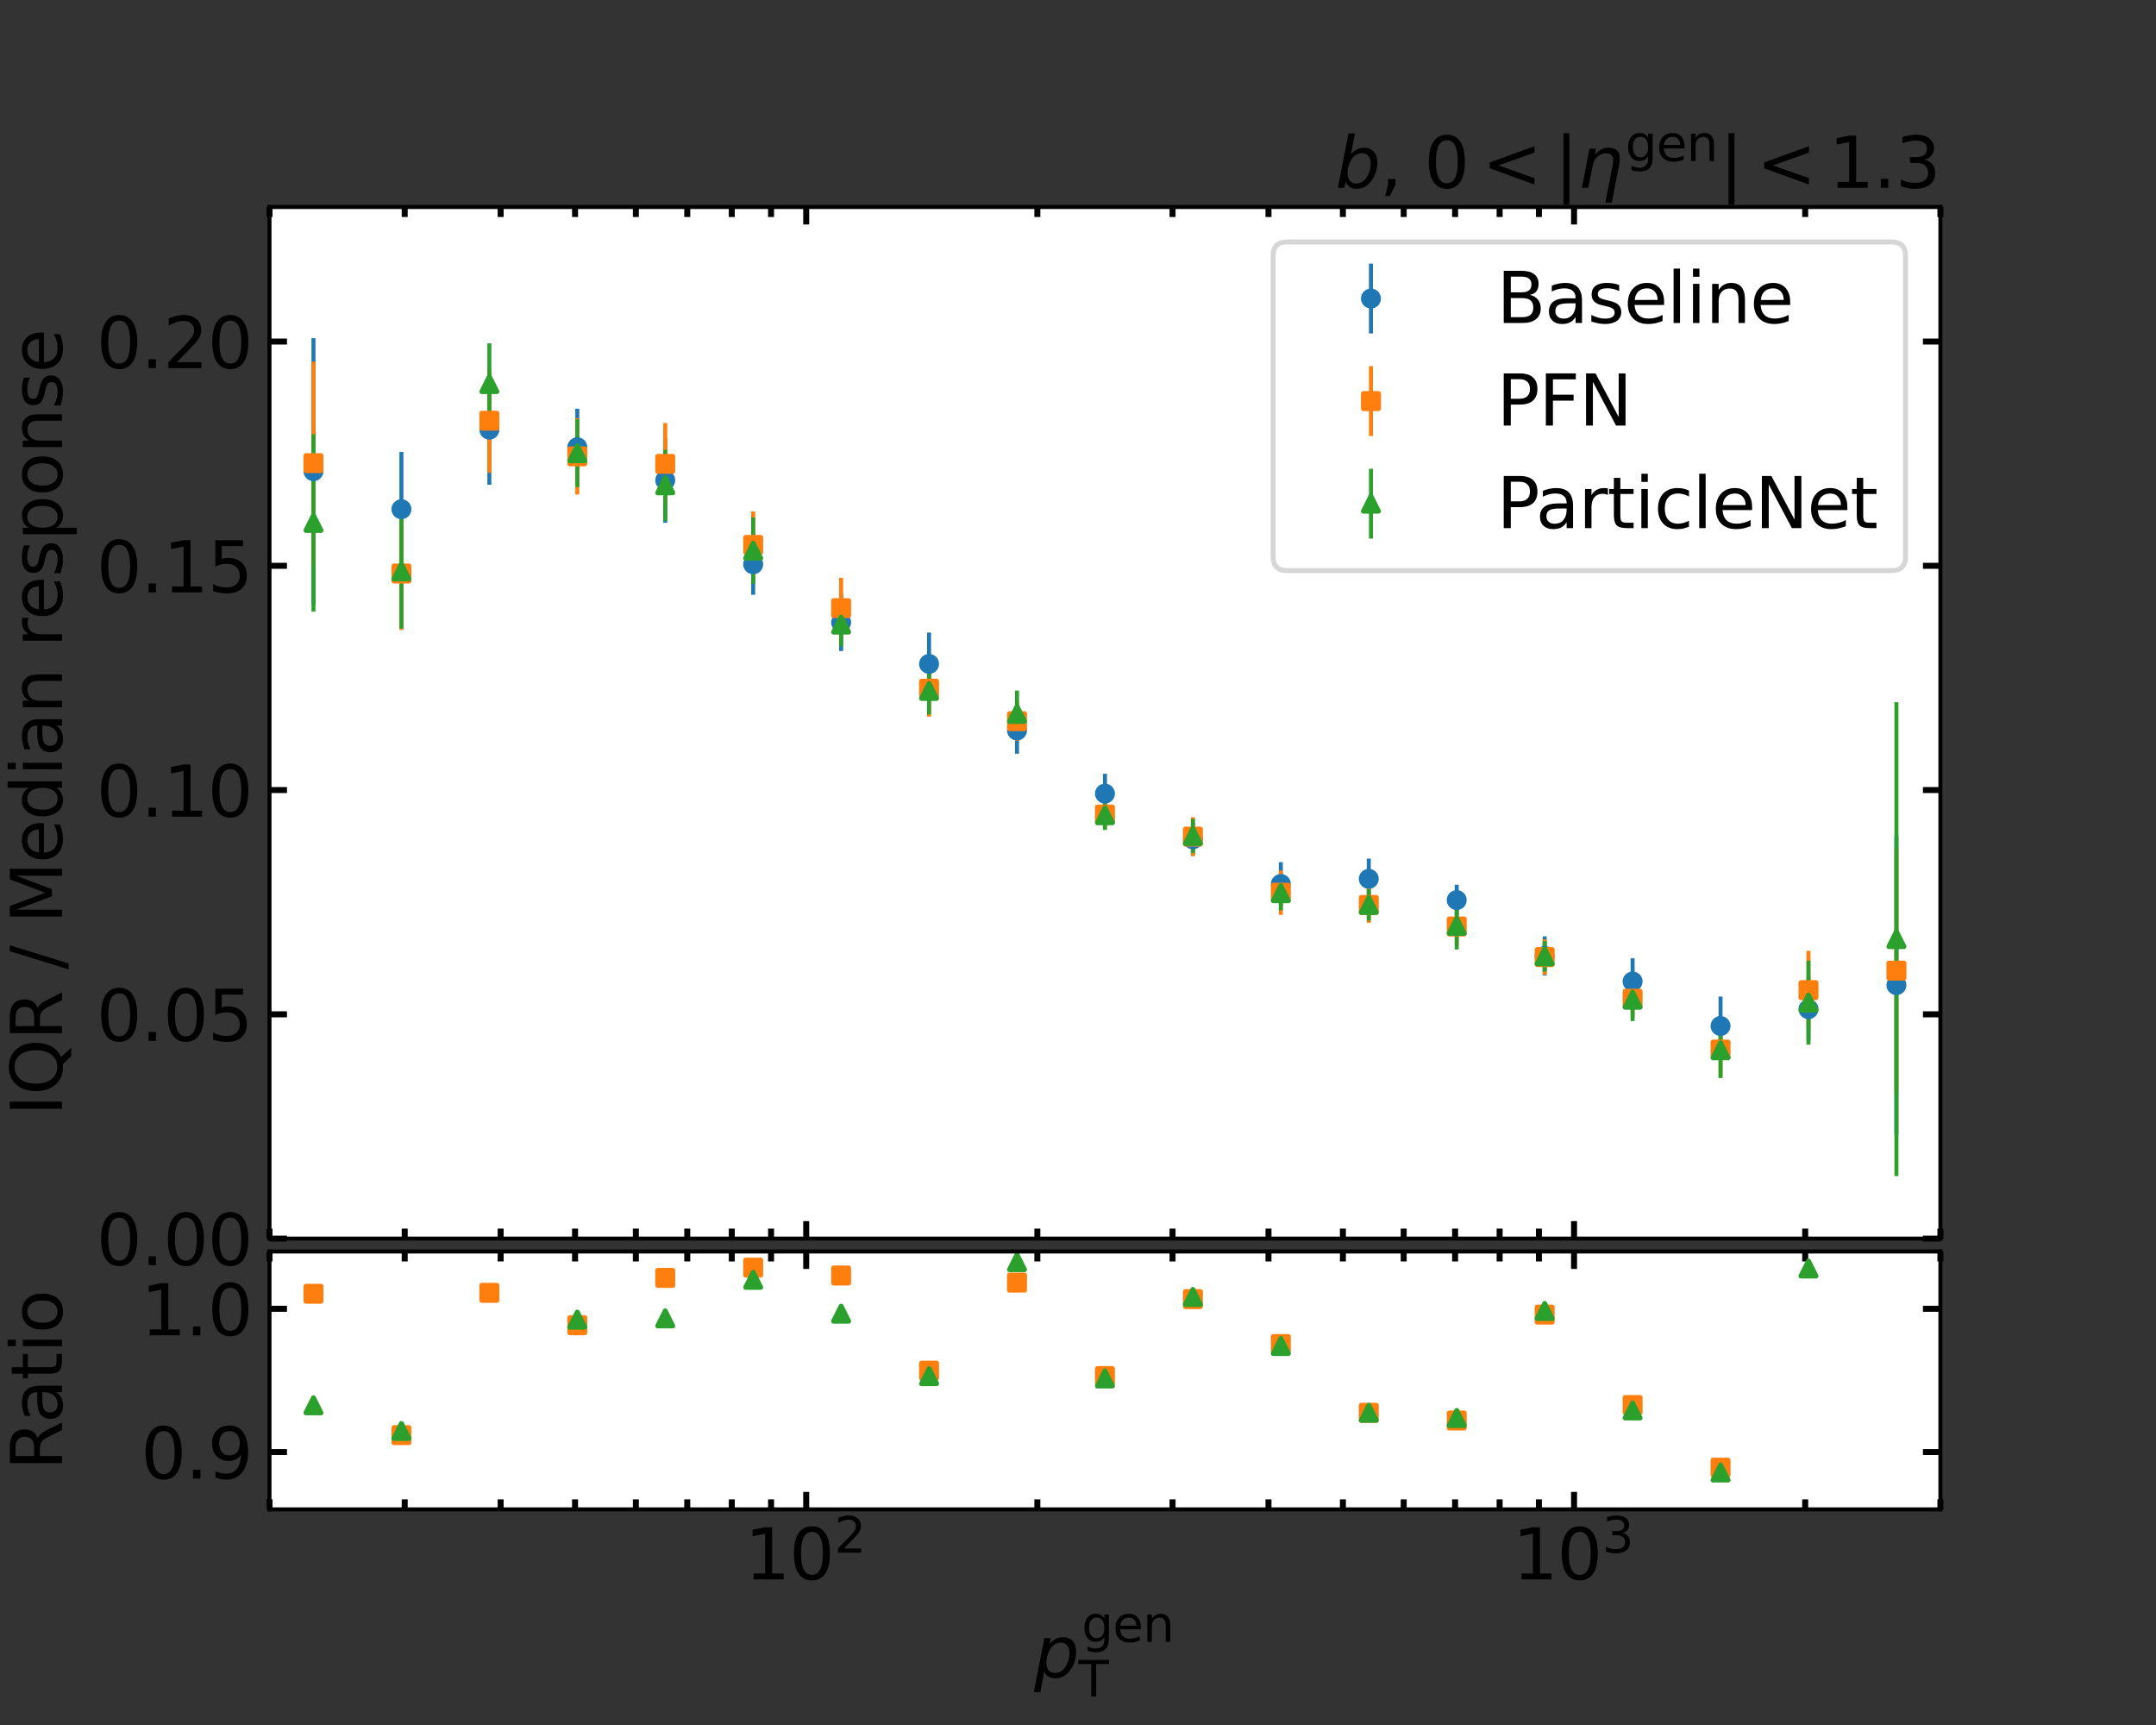 <?xml version="1.0" encoding="utf-8" standalone="no"?>
<!DOCTYPE svg PUBLIC "-//W3C//DTD SVG 1.1//EN"
  "http://www.w3.org/Graphics/SVG/1.1/DTD/svg11.dtd">
<svg xmlns:xlink="http://www.w3.org/1999/xlink" width="432pt" height="345.6pt" viewBox="0 0 432 345.6" xmlns="http://www.w3.org/2000/svg" version="1.1">
 <rect x="0" y="0" width="432" height="345.6" fill="#333333" stroke="none"/>
 <defs>
  <style type="text/css">*{stroke-linejoin: round; stroke-linecap: butt}</style>
 </defs>
 <g id="figure_1">
  <g id="patch_1">
   <path d="M 0 345.6 
L 432 345.6 
L 432 0 
L 0 0 
L 0 345.6 
z
" style="fill: none"/>
  </g>
  <g id="axes_1">
   <g id="patch_2">
    <path d="M 54 248.148 
L 388.8 248.148 
L 388.8 41.472 
L 54 41.472 
z
" style="fill: #ffffff"/>
   </g>
   <g id="matplotlib.axis_1">
    <g id="xtick_1">
     <g id="line2d_1">
      <defs>
       <path id="md7f59f0933" d="M 0 0 
L 0 -3.5 
" style="stroke: #000000; stroke-width: 1.2"/>
      </defs>
      <g>
       <use xlink:href="#md7f59f0933" x="161.539" y="248.148" style="stroke: #000000; stroke-width: 1.2"/>
      </g>
     </g>
     <g id="line2d_2">
      <defs>
       <path id="m1c427b6338" d="M 0 0 
L 0 3.5 
" style="stroke: #000000; stroke-width: 1.2"/>
      </defs>
      <g>
       <use xlink:href="#m1c427b6338" x="161.539" y="41.472" style="stroke: #000000; stroke-width: 1.2"/>
      </g>
     </g>
    </g>
    <g id="xtick_2">
     <g id="line2d_3">
      <g>
       <use xlink:href="#md7f59f0933" x="315.393" y="248.148" style="stroke: #000000; stroke-width: 1.2"/>
      </g>
     </g>
     <g id="line2d_4">
      <g>
       <use xlink:href="#m1c427b6338" x="315.393" y="41.472" style="stroke: #000000; stroke-width: 1.2"/>
      </g>
     </g>
    </g>
    <g id="xtick_3">
     <g id="line2d_5">
      <defs>
       <path id="m91e7ec4b52" d="M 0 0 
L 0 -2 
" style="stroke: #000000; stroke-width: 1.2"/>
      </defs>
      <g>
       <use xlink:href="#m91e7ec4b52" x="54" y="248.148" style="stroke: #000000; stroke-width: 1.2"/>
      </g>
     </g>
     <g id="line2d_6">
      <defs>
       <path id="maf0fed7a8a" d="M 0 0 
L 0 2 
" style="stroke: #000000; stroke-width: 1.2"/>
      </defs>
      <g>
       <use xlink:href="#maf0fed7a8a" x="54" y="41.472" style="stroke: #000000; stroke-width: 1.2"/>
      </g>
     </g>
    </g>
    <g id="xtick_4">
     <g id="line2d_7">
      <g>
       <use xlink:href="#m91e7ec4b52" x="81.092" y="248.148" style="stroke: #000000; stroke-width: 1.2"/>
      </g>
     </g>
     <g id="line2d_8">
      <g>
       <use xlink:href="#maf0fed7a8a" x="81.092" y="41.472" style="stroke: #000000; stroke-width: 1.2"/>
      </g>
     </g>
    </g>
    <g id="xtick_5">
     <g id="line2d_9">
      <g>
       <use xlink:href="#m91e7ec4b52" x="100.315" y="248.148" style="stroke: #000000; stroke-width: 1.2"/>
      </g>
     </g>
     <g id="line2d_10">
      <g>
       <use xlink:href="#maf0fed7a8a" x="100.315" y="41.472" style="stroke: #000000; stroke-width: 1.2"/>
      </g>
     </g>
    </g>
    <g id="xtick_6">
     <g id="line2d_11">
      <g>
       <use xlink:href="#m91e7ec4b52" x="115.225" y="248.148" style="stroke: #000000; stroke-width: 1.2"/>
      </g>
     </g>
     <g id="line2d_12">
      <g>
       <use xlink:href="#maf0fed7a8a" x="115.225" y="41.472" style="stroke: #000000; stroke-width: 1.2"/>
      </g>
     </g>
    </g>
    <g id="xtick_7">
     <g id="line2d_13">
      <g>
       <use xlink:href="#m91e7ec4b52" x="127.407" y="248.148" style="stroke: #000000; stroke-width: 1.2"/>
      </g>
     </g>
     <g id="line2d_14">
      <g>
       <use xlink:href="#maf0fed7a8a" x="127.407" y="41.472" style="stroke: #000000; stroke-width: 1.2"/>
      </g>
     </g>
    </g>
    <g id="xtick_8">
     <g id="line2d_15">
      <g>
       <use xlink:href="#m91e7ec4b52" x="137.707" y="248.148" style="stroke: #000000; stroke-width: 1.2"/>
      </g>
     </g>
     <g id="line2d_16">
      <g>
       <use xlink:href="#maf0fed7a8a" x="137.707" y="41.472" style="stroke: #000000; stroke-width: 1.2"/>
      </g>
     </g>
    </g>
    <g id="xtick_9">
     <g id="line2d_17">
      <g>
       <use xlink:href="#m91e7ec4b52" x="146.629" y="248.148" style="stroke: #000000; stroke-width: 1.2"/>
      </g>
     </g>
     <g id="line2d_18">
      <g>
       <use xlink:href="#maf0fed7a8a" x="146.629" y="41.472" style="stroke: #000000; stroke-width: 1.2"/>
      </g>
     </g>
    </g>
    <g id="xtick_10">
     <g id="line2d_19">
      <g>
       <use xlink:href="#m91e7ec4b52" x="154.499" y="248.148" style="stroke: #000000; stroke-width: 1.2"/>
      </g>
     </g>
     <g id="line2d_20">
      <g>
       <use xlink:href="#maf0fed7a8a" x="154.499" y="41.472" style="stroke: #000000; stroke-width: 1.2"/>
      </g>
     </g>
    </g>
    <g id="xtick_11">
     <g id="line2d_21">
      <g>
       <use xlink:href="#m91e7ec4b52" x="207.854" y="248.148" style="stroke: #000000; stroke-width: 1.2"/>
      </g>
     </g>
     <g id="line2d_22">
      <g>
       <use xlink:href="#maf0fed7a8a" x="207.854" y="41.472" style="stroke: #000000; stroke-width: 1.2"/>
      </g>
     </g>
    </g>
    <g id="xtick_12">
     <g id="line2d_23">
      <g>
       <use xlink:href="#m91e7ec4b52" x="234.946" y="248.148" style="stroke: #000000; stroke-width: 1.2"/>
      </g>
     </g>
     <g id="line2d_24">
      <g>
       <use xlink:href="#maf0fed7a8a" x="234.946" y="41.472" style="stroke: #000000; stroke-width: 1.2"/>
      </g>
     </g>
    </g>
    <g id="xtick_13">
     <g id="line2d_25">
      <g>
       <use xlink:href="#m91e7ec4b52" x="254.168" y="248.148" style="stroke: #000000; stroke-width: 1.2"/>
      </g>
     </g>
     <g id="line2d_26">
      <g>
       <use xlink:href="#maf0fed7a8a" x="254.168" y="41.472" style="stroke: #000000; stroke-width: 1.2"/>
      </g>
     </g>
    </g>
    <g id="xtick_14">
     <g id="line2d_27">
      <g>
       <use xlink:href="#m91e7ec4b52" x="269.078" y="248.148" style="stroke: #000000; stroke-width: 1.2"/>
      </g>
     </g>
     <g id="line2d_28">
      <g>
       <use xlink:href="#maf0fed7a8a" x="269.078" y="41.472" style="stroke: #000000; stroke-width: 1.2"/>
      </g>
     </g>
    </g>
    <g id="xtick_15">
     <g id="line2d_29">
      <g>
       <use xlink:href="#m91e7ec4b52" x="281.261" y="248.148" style="stroke: #000000; stroke-width: 1.2"/>
      </g>
     </g>
     <g id="line2d_30">
      <g>
       <use xlink:href="#maf0fed7a8a" x="281.261" y="41.472" style="stroke: #000000; stroke-width: 1.2"/>
      </g>
     </g>
    </g>
    <g id="xtick_16">
     <g id="line2d_31">
      <g>
       <use xlink:href="#m91e7ec4b52" x="291.561" y="248.148" style="stroke: #000000; stroke-width: 1.2"/>
      </g>
     </g>
     <g id="line2d_32">
      <g>
       <use xlink:href="#maf0fed7a8a" x="291.561" y="41.472" style="stroke: #000000; stroke-width: 1.2"/>
      </g>
     </g>
    </g>
    <g id="xtick_17">
     <g id="line2d_33">
      <g>
       <use xlink:href="#m91e7ec4b52" x="300.483" y="248.148" style="stroke: #000000; stroke-width: 1.2"/>
      </g>
     </g>
     <g id="line2d_34">
      <g>
       <use xlink:href="#maf0fed7a8a" x="300.483" y="41.472" style="stroke: #000000; stroke-width: 1.2"/>
      </g>
     </g>
    </g>
    <g id="xtick_18">
     <g id="line2d_35">
      <g>
       <use xlink:href="#m91e7ec4b52" x="308.353" y="248.148" style="stroke: #000000; stroke-width: 1.2"/>
      </g>
     </g>
     <g id="line2d_36">
      <g>
       <use xlink:href="#maf0fed7a8a" x="308.353" y="41.472" style="stroke: #000000; stroke-width: 1.2"/>
      </g>
     </g>
    </g>
    <g id="xtick_19">
     <g id="line2d_37">
      <g>
       <use xlink:href="#m91e7ec4b52" x="361.708" y="248.148" style="stroke: #000000; stroke-width: 1.2"/>
      </g>
     </g>
     <g id="line2d_38">
      <g>
       <use xlink:href="#maf0fed7a8a" x="361.708" y="41.472" style="stroke: #000000; stroke-width: 1.2"/>
      </g>
     </g>
    </g>
    <g id="xtick_20">
     <g id="line2d_39">
      <g>
       <use xlink:href="#m91e7ec4b52" x="388.8" y="248.148" style="stroke: #000000; stroke-width: 1.2"/>
      </g>
     </g>
     <g id="line2d_40">
      <g>
       <use xlink:href="#maf0fed7a8a" x="388.8" y="41.472" style="stroke: #000000; stroke-width: 1.2"/>
      </g>
     </g>
    </g>
   </g>
   <g id="matplotlib.axis_2">
    <g id="ytick_1">
     <g id="line2d_41">
      <defs>
       <path id="m9d89e4d96a" d="M 0 0 
L 3.5 0 
" style="stroke: #000000; stroke-width: 1.2"/>
      </defs>
      <g>
       <use xlink:href="#m9d89e4d96a" x="54" y="248.148" style="stroke: #000000; stroke-width: 1.2"/>
      </g>
     </g>
     <g id="line2d_42">
      <defs>
       <path id="mf1f8959b92" d="M 0 0 
L -3.5 0 
" style="stroke: #000000; stroke-width: 1.2"/>
      </defs>
      <g>
       <use xlink:href="#mf1f8959b92" x="388.8" y="248.148" style="stroke: #000000; stroke-width: 1.2"/>
      </g>
     </g>
     <g id="text_1">
      <!-- 0.00 -->
      <g transform="translate(19.328 253.467)scale(0.14 -0.14)">
       <defs>
        <path id="DejaVuSans-30" d="M 2034 4250 
Q 1547 4250 1301 3770 
Q 1056 3291 1056 2328 
Q 1056 1369 1301 889 
Q 1547 409 2034 409 
Q 2525 409 2770 889 
Q 3016 1369 3016 2328 
Q 3016 3291 2770 3770 
Q 2525 4250 2034 4250 
z
M 2034 4750 
Q 2819 4750 3233 4129 
Q 3647 3509 3647 2328 
Q 3647 1150 3233 529 
Q 2819 -91 2034 -91 
Q 1250 -91 836 529 
Q 422 1150 422 2328 
Q 422 3509 836 4129 
Q 1250 4750 2034 4750 
z
" transform="scale(0.016)"/>
        <path id="DejaVuSans-2e" d="M 684 794 
L 1344 794 
L 1344 0 
L 684 0 
L 684 794 
z
" transform="scale(0.016)"/>
       </defs>
       <use xlink:href="#DejaVuSans-30"/>
       <use xlink:href="#DejaVuSans-2e" x="63.623"/>
       <use xlink:href="#DejaVuSans-30" x="95.41"/>
       <use xlink:href="#DejaVuSans-30" x="159.033"/>
      </g>
     </g>
    </g>
    <g id="ytick_2">
     <g id="line2d_43">
      <g>
       <use xlink:href="#m9d89e4d96a" x="54" y="203.218" style="stroke: #000000; stroke-width: 1.2"/>
      </g>
     </g>
     <g id="line2d_44">
      <g>
       <use xlink:href="#mf1f8959b92" x="388.8" y="203.218" style="stroke: #000000; stroke-width: 1.2"/>
      </g>
     </g>
     <g id="text_2">
      <!-- 0.05 -->
      <g transform="translate(19.328 208.537)scale(0.14 -0.14)">
       <defs>
        <path id="DejaVuSans-35" d="M 691 4666 
L 3169 4666 
L 3169 4134 
L 1269 4134 
L 1269 2991 
Q 1406 3038 1543 3061 
Q 1681 3084 1819 3084 
Q 2600 3084 3056 2656 
Q 3513 2228 3513 1497 
Q 3513 744 3044 326 
Q 2575 -91 1722 -91 
Q 1428 -91 1123 -41 
Q 819 9 494 109 
L 494 744 
Q 775 591 1075 516 
Q 1375 441 1709 441 
Q 2250 441 2565 725 
Q 2881 1009 2881 1497 
Q 2881 1984 2565 2268 
Q 2250 2553 1709 2553 
Q 1456 2553 1204 2497 
Q 953 2441 691 2322 
L 691 4666 
z
" transform="scale(0.016)"/>
       </defs>
       <use xlink:href="#DejaVuSans-30"/>
       <use xlink:href="#DejaVuSans-2e" x="63.623"/>
       <use xlink:href="#DejaVuSans-30" x="95.41"/>
       <use xlink:href="#DejaVuSans-35" x="159.033"/>
      </g>
     </g>
    </g>
    <g id="ytick_3">
     <g id="line2d_45">
      <g>
       <use xlink:href="#m9d89e4d96a" x="54" y="158.289" style="stroke: #000000; stroke-width: 1.2"/>
      </g>
     </g>
     <g id="line2d_46">
      <g>
       <use xlink:href="#mf1f8959b92" x="388.8" y="158.289" style="stroke: #000000; stroke-width: 1.2"/>
      </g>
     </g>
     <g id="text_3">
      <!-- 0.10 -->
      <g transform="translate(19.328 163.608)scale(0.14 -0.14)">
       <defs>
        <path id="DejaVuSans-31" d="M 794 531 
L 1825 531 
L 1825 4091 
L 703 3866 
L 703 4441 
L 1819 4666 
L 2450 4666 
L 2450 531 
L 3481 531 
L 3481 0 
L 794 0 
L 794 531 
z
" transform="scale(0.016)"/>
       </defs>
       <use xlink:href="#DejaVuSans-30"/>
       <use xlink:href="#DejaVuSans-2e" x="63.623"/>
       <use xlink:href="#DejaVuSans-31" x="95.41"/>
       <use xlink:href="#DejaVuSans-30" x="159.033"/>
      </g>
     </g>
    </g>
    <g id="ytick_4">
     <g id="line2d_47">
      <g>
       <use xlink:href="#m9d89e4d96a" x="54" y="113.359" style="stroke: #000000; stroke-width: 1.2"/>
      </g>
     </g>
     <g id="line2d_48">
      <g>
       <use xlink:href="#mf1f8959b92" x="388.8" y="113.359" style="stroke: #000000; stroke-width: 1.2"/>
      </g>
     </g>
     <g id="text_4">
      <!-- 0.15 -->
      <g transform="translate(19.328 118.678)scale(0.14 -0.14)">
       <use xlink:href="#DejaVuSans-30"/>
       <use xlink:href="#DejaVuSans-2e" x="63.623"/>
       <use xlink:href="#DejaVuSans-31" x="95.41"/>
       <use xlink:href="#DejaVuSans-35" x="159.033"/>
      </g>
     </g>
    </g>
    <g id="ytick_5">
     <g id="line2d_49">
      <g>
       <use xlink:href="#m9d89e4d96a" x="54" y="68.43" style="stroke: #000000; stroke-width: 1.2"/>
      </g>
     </g>
     <g id="line2d_50">
      <g>
       <use xlink:href="#mf1f8959b92" x="388.8" y="68.43" style="stroke: #000000; stroke-width: 1.2"/>
      </g>
     </g>
     <g id="text_5">
      <!-- 0.20 -->
      <g transform="translate(19.328 73.749)scale(0.14 -0.14)">
       <defs>
        <path id="DejaVuSans-32" d="M 1228 531 
L 3431 531 
L 3431 0 
L 469 0 
L 469 531 
Q 828 903 1448 1529 
Q 2069 2156 2228 2338 
Q 2531 2678 2651 2914 
Q 2772 3150 2772 3378 
Q 2772 3750 2511 3984 
Q 2250 4219 1831 4219 
Q 1534 4219 1204 4116 
Q 875 4013 500 3803 
L 500 4441 
Q 881 4594 1212 4672 
Q 1544 4750 1819 4750 
Q 2544 4750 2975 4387 
Q 3406 4025 3406 3419 
Q 3406 3131 3298 2873 
Q 3191 2616 2906 2266 
Q 2828 2175 2409 1742 
Q 1991 1309 1228 531 
z
" transform="scale(0.016)"/>
       </defs>
       <use xlink:href="#DejaVuSans-30"/>
       <use xlink:href="#DejaVuSans-2e" x="63.623"/>
       <use xlink:href="#DejaVuSans-32" x="95.41"/>
       <use xlink:href="#DejaVuSans-30" x="159.033"/>
      </g>
     </g>
    </g>
    <g id="text_6">
     <!-- IQR / Median response -->
     <g transform="translate(12.417 223.534)rotate(-90)scale(0.14 -0.14)">
      <defs>
       <path id="DejaVuSans-49" d="M 628 4666 
L 1259 4666 
L 1259 0 
L 628 0 
L 628 4666 
z
" transform="scale(0.016)"/>
       <path id="DejaVuSans-51" d="M 2522 4238 
Q 1834 4238 1429 3725 
Q 1025 3213 1025 2328 
Q 1025 1447 1429 934 
Q 1834 422 2522 422 
Q 3209 422 3611 934 
Q 4013 1447 4013 2328 
Q 4013 3213 3611 3725 
Q 3209 4238 2522 4238 
z
M 3406 84 
L 4238 -825 
L 3475 -825 
L 2784 -78 
Q 2681 -84 2626 -87 
Q 2572 -91 2522 -91 
Q 1538 -91 948 567 
Q 359 1225 359 2328 
Q 359 3434 948 4092 
Q 1538 4750 2522 4750 
Q 3503 4750 4090 4092 
Q 4678 3434 4678 2328 
Q 4678 1516 4351 937 
Q 4025 359 3406 84 
z
" transform="scale(0.016)"/>
       <path id="DejaVuSans-52" d="M 2841 2188 
Q 3044 2119 3236 1894 
Q 3428 1669 3622 1275 
L 4263 0 
L 3584 0 
L 2988 1197 
Q 2756 1666 2539 1819 
Q 2322 1972 1947 1972 
L 1259 1972 
L 1259 0 
L 628 0 
L 628 4666 
L 2053 4666 
Q 2853 4666 3247 4331 
Q 3641 3997 3641 3322 
Q 3641 2881 3436 2590 
Q 3231 2300 2841 2188 
z
M 1259 4147 
L 1259 2491 
L 2053 2491 
Q 2509 2491 2742 2702 
Q 2975 2913 2975 3322 
Q 2975 3731 2742 3939 
Q 2509 4147 2053 4147 
L 1259 4147 
z
" transform="scale(0.016)"/>
       <path id="DejaVuSans-20" transform="scale(0.016)"/>
       <path id="DejaVuSans-2f" d="M 1625 4666 
L 2156 4666 
L 531 -594 
L 0 -594 
L 1625 4666 
z
" transform="scale(0.016)"/>
       <path id="DejaVuSans-4d" d="M 628 4666 
L 1569 4666 
L 2759 1491 
L 3956 4666 
L 4897 4666 
L 4897 0 
L 4281 0 
L 4281 4097 
L 3078 897 
L 2444 897 
L 1241 4097 
L 1241 0 
L 628 0 
L 628 4666 
z
" transform="scale(0.016)"/>
       <path id="DejaVuSans-65" d="M 3597 1894 
L 3597 1613 
L 953 1613 
Q 991 1019 1311 708 
Q 1631 397 2203 397 
Q 2534 397 2845 478 
Q 3156 559 3463 722 
L 3463 178 
Q 3153 47 2828 -22 
Q 2503 -91 2169 -91 
Q 1331 -91 842 396 
Q 353 884 353 1716 
Q 353 2575 817 3079 
Q 1281 3584 2069 3584 
Q 2775 3584 3186 3129 
Q 3597 2675 3597 1894 
z
M 3022 2063 
Q 3016 2534 2758 2815 
Q 2500 3097 2075 3097 
Q 1594 3097 1305 2825 
Q 1016 2553 972 2059 
L 3022 2063 
z
" transform="scale(0.016)"/>
       <path id="DejaVuSans-64" d="M 2906 2969 
L 2906 4863 
L 3481 4863 
L 3481 0 
L 2906 0 
L 2906 525 
Q 2725 213 2448 61 
Q 2172 -91 1784 -91 
Q 1150 -91 751 415 
Q 353 922 353 1747 
Q 353 2572 751 3078 
Q 1150 3584 1784 3584 
Q 2172 3584 2448 3432 
Q 2725 3281 2906 2969 
z
M 947 1747 
Q 947 1113 1208 752 
Q 1469 391 1925 391 
Q 2381 391 2643 752 
Q 2906 1113 2906 1747 
Q 2906 2381 2643 2742 
Q 2381 3103 1925 3103 
Q 1469 3103 1208 2742 
Q 947 2381 947 1747 
z
" transform="scale(0.016)"/>
       <path id="DejaVuSans-69" d="M 603 3500 
L 1178 3500 
L 1178 0 
L 603 0 
L 603 3500 
z
M 603 4863 
L 1178 4863 
L 1178 4134 
L 603 4134 
L 603 4863 
z
" transform="scale(0.016)"/>
       <path id="DejaVuSans-61" d="M 2194 1759 
Q 1497 1759 1228 1600 
Q 959 1441 959 1056 
Q 959 750 1161 570 
Q 1363 391 1709 391 
Q 2188 391 2477 730 
Q 2766 1069 2766 1631 
L 2766 1759 
L 2194 1759 
z
M 3341 1997 
L 3341 0 
L 2766 0 
L 2766 531 
Q 2569 213 2275 61 
Q 1981 -91 1556 -91 
Q 1019 -91 701 211 
Q 384 513 384 1019 
Q 384 1609 779 1909 
Q 1175 2209 1959 2209 
L 2766 2209 
L 2766 2266 
Q 2766 2663 2505 2880 
Q 2244 3097 1772 3097 
Q 1472 3097 1187 3025 
Q 903 2953 641 2809 
L 641 3341 
Q 956 3463 1253 3523 
Q 1550 3584 1831 3584 
Q 2591 3584 2966 3190 
Q 3341 2797 3341 1997 
z
" transform="scale(0.016)"/>
       <path id="DejaVuSans-6e" d="M 3513 2113 
L 3513 0 
L 2938 0 
L 2938 2094 
Q 2938 2591 2744 2837 
Q 2550 3084 2163 3084 
Q 1697 3084 1428 2787 
Q 1159 2491 1159 1978 
L 1159 0 
L 581 0 
L 581 3500 
L 1159 3500 
L 1159 2956 
Q 1366 3272 1645 3428 
Q 1925 3584 2291 3584 
Q 2894 3584 3203 3211 
Q 3513 2838 3513 2113 
z
" transform="scale(0.016)"/>
       <path id="DejaVuSans-72" d="M 2631 2963 
Q 2534 3019 2420 3045 
Q 2306 3072 2169 3072 
Q 1681 3072 1420 2755 
Q 1159 2438 1159 1844 
L 1159 0 
L 581 0 
L 581 3500 
L 1159 3500 
L 1159 2956 
Q 1341 3275 1631 3429 
Q 1922 3584 2338 3584 
Q 2397 3584 2469 3576 
Q 2541 3569 2628 3553 
L 2631 2963 
z
" transform="scale(0.016)"/>
       <path id="DejaVuSans-73" d="M 2834 3397 
L 2834 2853 
Q 2591 2978 2328 3040 
Q 2066 3103 1784 3103 
Q 1356 3103 1142 2972 
Q 928 2841 928 2578 
Q 928 2378 1081 2264 
Q 1234 2150 1697 2047 
L 1894 2003 
Q 2506 1872 2764 1633 
Q 3022 1394 3022 966 
Q 3022 478 2636 193 
Q 2250 -91 1575 -91 
Q 1294 -91 989 -36 
Q 684 19 347 128 
L 347 722 
Q 666 556 975 473 
Q 1284 391 1588 391 
Q 1994 391 2212 530 
Q 2431 669 2431 922 
Q 2431 1156 2273 1281 
Q 2116 1406 1581 1522 
L 1381 1569 
Q 847 1681 609 1914 
Q 372 2147 372 2553 
Q 372 3047 722 3315 
Q 1072 3584 1716 3584 
Q 2034 3584 2315 3537 
Q 2597 3491 2834 3397 
z
" transform="scale(0.016)"/>
       <path id="DejaVuSans-70" d="M 1159 525 
L 1159 -1331 
L 581 -1331 
L 581 3500 
L 1159 3500 
L 1159 2969 
Q 1341 3281 1617 3432 
Q 1894 3584 2278 3584 
Q 2916 3584 3314 3078 
Q 3713 2572 3713 1747 
Q 3713 922 3314 415 
Q 2916 -91 2278 -91 
Q 1894 -91 1617 61 
Q 1341 213 1159 525 
z
M 3116 1747 
Q 3116 2381 2855 2742 
Q 2594 3103 2138 3103 
Q 1681 3103 1420 2742 
Q 1159 2381 1159 1747 
Q 1159 1113 1420 752 
Q 1681 391 2138 391 
Q 2594 391 2855 752 
Q 3116 1113 3116 1747 
z
" transform="scale(0.016)"/>
       <path id="DejaVuSans-6f" d="M 1959 3097 
Q 1497 3097 1228 2736 
Q 959 2375 959 1747 
Q 959 1119 1226 758 
Q 1494 397 1959 397 
Q 2419 397 2687 759 
Q 2956 1122 2956 1747 
Q 2956 2369 2687 2733 
Q 2419 3097 1959 3097 
z
M 1959 3584 
Q 2709 3584 3137 3096 
Q 3566 2609 3566 1747 
Q 3566 888 3137 398 
Q 2709 -91 1959 -91 
Q 1206 -91 779 398 
Q 353 888 353 1747 
Q 353 2609 779 3096 
Q 1206 3584 1959 3584 
z
" transform="scale(0.016)"/>
      </defs>
      <use xlink:href="#DejaVuSans-49"/>
      <use xlink:href="#DejaVuSans-51" x="29.492"/>
      <use xlink:href="#DejaVuSans-52" x="108.203"/>
      <use xlink:href="#DejaVuSans-20" x="177.686"/>
      <use xlink:href="#DejaVuSans-2f" x="209.473"/>
      <use xlink:href="#DejaVuSans-20" x="243.164"/>
      <use xlink:href="#DejaVuSans-4d" x="274.951"/>
      <use xlink:href="#DejaVuSans-65" x="361.23"/>
      <use xlink:href="#DejaVuSans-64" x="422.754"/>
      <use xlink:href="#DejaVuSans-69" x="486.23"/>
      <use xlink:href="#DejaVuSans-61" x="514.014"/>
      <use xlink:href="#DejaVuSans-6e" x="575.293"/>
      <use xlink:href="#DejaVuSans-20" x="638.672"/>
      <use xlink:href="#DejaVuSans-72" x="670.459"/>
      <use xlink:href="#DejaVuSans-65" x="709.322"/>
      <use xlink:href="#DejaVuSans-73" x="770.846"/>
      <use xlink:href="#DejaVuSans-70" x="822.945"/>
      <use xlink:href="#DejaVuSans-6f" x="886.422"/>
      <use xlink:href="#DejaVuSans-6e" x="947.604"/>
      <use xlink:href="#DejaVuSans-73" x="1010.982"/>
      <use xlink:href="#DejaVuSans-65" x="1063.082"/>
     </g>
    </g>
   </g>
   <g id="LineCollection_1">
    <path d="M 62.811 121.051 
L 62.811 67.753 
" clip-path="url(#p7fe1e28104)" style="fill: none; stroke: #1f77b4; stroke-width: 0.8"/>
    <path d="M 80.432 113.495 
L 80.432 90.548 
" clip-path="url(#p7fe1e28104)" style="fill: none; stroke: #1f77b4; stroke-width: 0.8"/>
    <path d="M 98.053 97.113 
L 98.053 75.056 
" clip-path="url(#p7fe1e28104)" style="fill: none; stroke: #1f77b4; stroke-width: 0.8"/>
    <path d="M 115.674 97.323 
L 115.674 81.882 
" clip-path="url(#p7fe1e28104)" style="fill: none; stroke: #1f77b4; stroke-width: 0.8"/>
    <path d="M 133.295 104.744 
L 133.295 87.69 
" clip-path="url(#p7fe1e28104)" style="fill: none; stroke: #1f77b4; stroke-width: 0.8"/>
    <path d="M 150.916 119.158 
L 150.916 106.951 
" clip-path="url(#p7fe1e28104)" style="fill: none; stroke: #1f77b4; stroke-width: 0.8"/>
    <path d="M 168.537 130.429 
L 168.537 118.987 
" clip-path="url(#p7fe1e28104)" style="fill: none; stroke: #1f77b4; stroke-width: 0.8"/>
    <path d="M 186.158 139.294 
L 186.158 126.731 
" clip-path="url(#p7fe1e28104)" style="fill: none; stroke: #1f77b4; stroke-width: 0.8"/>
    <path d="M 203.779 151.007 
L 203.779 141.69 
" clip-path="url(#p7fe1e28104)" style="fill: none; stroke: #1f77b4; stroke-width: 0.8"/>
    <path d="M 221.4 162.976 
L 221.4 155.024 
" clip-path="url(#p7fe1e28104)" style="fill: none; stroke: #1f77b4; stroke-width: 0.8"/>
    <path d="M 239.021 171.472 
L 239.021 164.838 
" clip-path="url(#p7fe1e28104)" style="fill: none; stroke: #1f77b4; stroke-width: 0.8"/>
    <path d="M 256.642 181.478 
L 256.642 172.736 
" clip-path="url(#p7fe1e28104)" style="fill: none; stroke: #1f77b4; stroke-width: 0.8"/>
    <path d="M 274.263 180.131 
L 274.263 172.018 
" clip-path="url(#p7fe1e28104)" style="fill: none; stroke: #1f77b4; stroke-width: 0.8"/>
    <path d="M 291.884 183.4 
L 291.884 177.259 
" clip-path="url(#p7fe1e28104)" style="fill: none; stroke: #1f77b4; stroke-width: 0.8"/>
    <path d="M 309.505 195.446 
L 309.505 187.595 
" clip-path="url(#p7fe1e28104)" style="fill: none; stroke: #1f77b4; stroke-width: 0.8"/>
    <path d="M 327.126 201.294 
L 327.126 191.989 
" clip-path="url(#p7fe1e28104)" style="fill: none; stroke: #1f77b4; stroke-width: 0.8"/>
    <path d="M 344.747 211.45 
L 344.747 199.657 
" clip-path="url(#p7fe1e28104)" style="fill: none; stroke: #1f77b4; stroke-width: 0.8"/>
    <path d="M 362.368 208.486 
L 362.368 195.859 
" clip-path="url(#p7fe1e28104)" style="fill: none; stroke: #1f77b4; stroke-width: 0.8"/>
    <path d="M 379.989 227.235 
L 379.989 167.501 
" clip-path="url(#p7fe1e28104)" style="fill: none; stroke: #1f77b4; stroke-width: 0.8"/>
   </g>
   <g id="LineCollection_2">
    <path d="M 62.811 113.135 
L 62.811 72.447 
" clip-path="url(#p7fe1e28104)" style="fill: none; stroke: #ff7f0e; stroke-width: 0.8"/>
    <path d="M 80.432 126.199 
L 80.432 103.615 
" clip-path="url(#p7fe1e28104)" style="fill: none; stroke: #ff7f0e; stroke-width: 0.8"/>
    <path d="M 98.053 94.738 
L 98.053 73.827 
" clip-path="url(#p7fe1e28104)" style="fill: none; stroke: #ff7f0e; stroke-width: 0.8"/>
    <path d="M 115.674 99.07 
L 115.674 83.78 
" clip-path="url(#p7fe1e28104)" style="fill: none; stroke: #ff7f0e; stroke-width: 0.8"/>
    <path d="M 133.295 101.124 
L 133.295 84.755 
" clip-path="url(#p7fe1e28104)" style="fill: none; stroke: #ff7f0e; stroke-width: 0.8"/>
    <path d="M 150.916 115.871 
L 150.916 102.475 
" clip-path="url(#p7fe1e28104)" style="fill: none; stroke: #ff7f0e; stroke-width: 0.8"/>
    <path d="M 168.537 127.923 
L 168.537 115.761 
" clip-path="url(#p7fe1e28104)" style="fill: none; stroke: #ff7f0e; stroke-width: 0.8"/>
    <path d="M 186.158 143.578 
L 186.158 132.387 
" clip-path="url(#p7fe1e28104)" style="fill: none; stroke: #ff7f0e; stroke-width: 0.8"/>
    <path d="M 203.779 148.435 
L 203.779 140.545 
" clip-path="url(#p7fe1e28104)" style="fill: none; stroke: #ff7f0e; stroke-width: 0.8"/>
    <path d="M 221.4 165.908 
L 221.4 160.468 
" clip-path="url(#p7fe1e28104)" style="fill: none; stroke: #ff7f0e; stroke-width: 0.8"/>
    <path d="M 239.021 171.503 
L 239.021 163.725 
" clip-path="url(#p7fe1e28104)" style="fill: none; stroke: #ff7f0e; stroke-width: 0.8"/>
    <path d="M 256.642 183.295 
L 256.642 174.417 
" clip-path="url(#p7fe1e28104)" style="fill: none; stroke: #ff7f0e; stroke-width: 0.8"/>
    <path d="M 274.263 184.884 
L 274.263 177.73 
" clip-path="url(#p7fe1e28104)" style="fill: none; stroke: #ff7f0e; stroke-width: 0.8"/>
    <path d="M 291.884 189.324 
L 291.884 181.91 
" clip-path="url(#p7fe1e28104)" style="fill: none; stroke: #ff7f0e; stroke-width: 0.8"/>
    <path d="M 309.505 195.286 
L 309.505 188.214 
" clip-path="url(#p7fe1e28104)" style="fill: none; stroke: #ff7f0e; stroke-width: 0.8"/>
    <path d="M 327.126 203.815 
L 327.126 196.388 
" clip-path="url(#p7fe1e28104)" style="fill: none; stroke: #ff7f0e; stroke-width: 0.8"/>
    <path d="M 344.747 215.72 
L 344.747 204.833 
" clip-path="url(#p7fe1e28104)" style="fill: none; stroke: #ff7f0e; stroke-width: 0.8"/>
    <path d="M 362.368 206.257 
L 362.368 190.489 
" clip-path="url(#p7fe1e28104)" style="fill: none; stroke: #ff7f0e; stroke-width: 0.8"/>
    <path d="M 379.989 218.955 
L 379.989 169.966 
" clip-path="url(#p7fe1e28104)" style="fill: none; stroke: #ff7f0e; stroke-width: 0.8"/>
   </g>
   <g id="LineCollection_3">
    <path d="M 62.811 122.546 
L 62.811 86.977 
" clip-path="url(#p7fe1e28104)" style="fill: none; stroke: #2ca02c; stroke-width: 0.8"/>
    <path d="M 80.432 125.925 
L 80.432 103.043 
" clip-path="url(#p7fe1e28104)" style="fill: none; stroke: #2ca02c; stroke-width: 0.8"/>
    <path d="M 98.053 85.116 
L 98.053 68.784 
" clip-path="url(#p7fe1e28104)" style="fill: none; stroke: #2ca02c; stroke-width: 0.8"/>
    <path d="M 115.674 97.603 
L 115.674 83.999 
" clip-path="url(#p7fe1e28104)" style="fill: none; stroke: #2ca02c; stroke-width: 0.8"/>
    <path d="M 133.295 104.354 
L 133.295 90.119 
" clip-path="url(#p7fe1e28104)" style="fill: none; stroke: #2ca02c; stroke-width: 0.8"/>
    <path d="M 150.916 116.956 
L 150.916 103.697 
" clip-path="url(#p7fe1e28104)" style="fill: none; stroke: #2ca02c; stroke-width: 0.8"/>
    <path d="M 168.537 129.5 
L 168.537 120.761 
" clip-path="url(#p7fe1e28104)" style="fill: none; stroke: #2ca02c; stroke-width: 0.8"/>
    <path d="M 186.158 143.142 
L 186.158 133.712 
" clip-path="url(#p7fe1e28104)" style="fill: none; stroke: #2ca02c; stroke-width: 0.8"/>
    <path d="M 203.779 147.716 
L 203.779 138.351 
" clip-path="url(#p7fe1e28104)" style="fill: none; stroke: #2ca02c; stroke-width: 0.8"/>
    <path d="M 221.4 166.285 
L 221.4 160.388 
" clip-path="url(#p7fe1e28104)" style="fill: none; stroke: #2ca02c; stroke-width: 0.8"/>
    <path d="M 239.021 170.912 
L 239.021 164.073 
" clip-path="url(#p7fe1e28104)" style="fill: none; stroke: #2ca02c; stroke-width: 0.8"/>
    <path d="M 256.642 182.379 
L 256.642 175.53 
" clip-path="url(#p7fe1e28104)" style="fill: none; stroke: #2ca02c; stroke-width: 0.8"/>
    <path d="M 274.263 184.442 
L 274.263 178.172 
" clip-path="url(#p7fe1e28104)" style="fill: none; stroke: #2ca02c; stroke-width: 0.8"/>
    <path d="M 291.884 190.227 
L 291.884 180.771 
" clip-path="url(#p7fe1e28104)" style="fill: none; stroke: #2ca02c; stroke-width: 0.8"/>
    <path d="M 309.505 194.668 
L 309.505 188.543 
" clip-path="url(#p7fe1e28104)" style="fill: none; stroke: #2ca02c; stroke-width: 0.8"/>
    <path d="M 327.126 204.575 
L 327.126 196.015 
" clip-path="url(#p7fe1e28104)" style="fill: none; stroke: #2ca02c; stroke-width: 0.8"/>
    <path d="M 344.747 215.992 
L 344.747 204.85 
" clip-path="url(#p7fe1e28104)" style="fill: none; stroke: #2ca02c; stroke-width: 0.8"/>
    <path d="M 362.368 209.3 
L 362.368 192.461 
" clip-path="url(#p7fe1e28104)" style="fill: none; stroke: #2ca02c; stroke-width: 0.8"/>
    <path d="M 379.989 235.615 
L 379.989 140.678 
" clip-path="url(#p7fe1e28104)" style="fill: none; stroke: #2ca02c; stroke-width: 0.8"/>
   </g>
   <g id="line2d_51">
    <path d="M 62.811 94.402 
L 80.432 102.021 
L 98.053 86.084 
L 115.674 89.602 
L 133.295 96.217 
L 150.916 113.054 
L 168.537 124.708 
L 186.158 133.013 
L 203.779 146.349 
L 221.4 159 
L 239.021 168.155 
L 256.642 177.107 
L 274.263 176.074 
L 291.884 180.329 
L 309.505 191.52 
L 327.126 196.642 
L 344.747 205.554 
L 362.368 202.172 
L 379.989 197.368 
" clip-path="url(#p7fe1e28104)" style="fill: none"/>
    <defs>
     <path id="m2189f11be5" d="M 0 1.5 
C 0.398 1.5 0.779 1.342 1.061 1.061 
C 1.342 0.779 1.5 0.398 1.5 0 
C 1.5 -0.398 1.342 -0.779 1.061 -1.061 
C 0.779 -1.342 0.398 -1.5 0 -1.5 
C -0.398 -1.5 -0.779 -1.342 -1.061 -1.061 
C -1.342 -0.779 -1.5 -0.398 -1.5 0 
C -1.5 0.398 -1.342 0.779 -1.061 1.061 
C -0.779 1.342 -0.398 1.5 0 1.5 
z
" style="stroke: #1f77b4"/>
    </defs>
    <g clip-path="url(#p7fe1e28104)">
     <use xlink:href="#m2189f11be5" x="62.811" y="94.402" style="fill: #1f77b4; stroke: #1f77b4"/>
     <use xlink:href="#m2189f11be5" x="80.432" y="102.021" style="fill: #1f77b4; stroke: #1f77b4"/>
     <use xlink:href="#m2189f11be5" x="98.053" y="86.084" style="fill: #1f77b4; stroke: #1f77b4"/>
     <use xlink:href="#m2189f11be5" x="115.674" y="89.602" style="fill: #1f77b4; stroke: #1f77b4"/>
     <use xlink:href="#m2189f11be5" x="133.295" y="96.217" style="fill: #1f77b4; stroke: #1f77b4"/>
     <use xlink:href="#m2189f11be5" x="150.916" y="113.054" style="fill: #1f77b4; stroke: #1f77b4"/>
     <use xlink:href="#m2189f11be5" x="168.537" y="124.708" style="fill: #1f77b4; stroke: #1f77b4"/>
     <use xlink:href="#m2189f11be5" x="186.158" y="133.013" style="fill: #1f77b4; stroke: #1f77b4"/>
     <use xlink:href="#m2189f11be5" x="203.779" y="146.349" style="fill: #1f77b4; stroke: #1f77b4"/>
     <use xlink:href="#m2189f11be5" x="221.4" y="159" style="fill: #1f77b4; stroke: #1f77b4"/>
     <use xlink:href="#m2189f11be5" x="239.021" y="168.155" style="fill: #1f77b4; stroke: #1f77b4"/>
     <use xlink:href="#m2189f11be5" x="256.642" y="177.107" style="fill: #1f77b4; stroke: #1f77b4"/>
     <use xlink:href="#m2189f11be5" x="274.263" y="176.074" style="fill: #1f77b4; stroke: #1f77b4"/>
     <use xlink:href="#m2189f11be5" x="291.884" y="180.329" style="fill: #1f77b4; stroke: #1f77b4"/>
     <use xlink:href="#m2189f11be5" x="309.505" y="191.52" style="fill: #1f77b4; stroke: #1f77b4"/>
     <use xlink:href="#m2189f11be5" x="327.126" y="196.642" style="fill: #1f77b4; stroke: #1f77b4"/>
     <use xlink:href="#m2189f11be5" x="344.747" y="205.554" style="fill: #1f77b4; stroke: #1f77b4"/>
     <use xlink:href="#m2189f11be5" x="362.368" y="202.172" style="fill: #1f77b4; stroke: #1f77b4"/>
     <use xlink:href="#m2189f11be5" x="379.989" y="197.368" style="fill: #1f77b4; stroke: #1f77b4"/>
    </g>
   </g>
   <g id="line2d_52">
    <path d="M 62.811 92.791 
L 80.432 114.907 
L 98.053 84.282 
L 115.674 91.425 
L 133.295 92.939 
L 150.916 109.173 
L 168.537 121.842 
L 186.158 137.983 
L 203.779 144.49 
L 221.4 163.188 
L 239.021 167.614 
L 256.642 178.856 
L 274.263 181.307 
L 291.884 185.617 
L 309.505 191.75 
L 327.126 200.101 
L 344.747 210.276 
L 362.368 198.373 
L 379.989 194.46 
" clip-path="url(#p7fe1e28104)" style="fill: none"/>
    <defs>
     <path id="mcee8f4433f" d="M -1.5 1.5 
L 1.5 1.5 
L 1.5 -1.5 
L -1.5 -1.5 
z
" style="stroke: #ff7f0e; stroke-linejoin: miter"/>
    </defs>
    <g clip-path="url(#p7fe1e28104)">
     <use xlink:href="#mcee8f4433f" x="62.811" y="92.791" style="fill: #ff7f0e; stroke: #ff7f0e; stroke-linejoin: miter"/>
     <use xlink:href="#mcee8f4433f" x="80.432" y="114.907" style="fill: #ff7f0e; stroke: #ff7f0e; stroke-linejoin: miter"/>
     <use xlink:href="#mcee8f4433f" x="98.053" y="84.282" style="fill: #ff7f0e; stroke: #ff7f0e; stroke-linejoin: miter"/>
     <use xlink:href="#mcee8f4433f" x="115.674" y="91.425" style="fill: #ff7f0e; stroke: #ff7f0e; stroke-linejoin: miter"/>
     <use xlink:href="#mcee8f4433f" x="133.295" y="92.939" style="fill: #ff7f0e; stroke: #ff7f0e; stroke-linejoin: miter"/>
     <use xlink:href="#mcee8f4433f" x="150.916" y="109.173" style="fill: #ff7f0e; stroke: #ff7f0e; stroke-linejoin: miter"/>
     <use xlink:href="#mcee8f4433f" x="168.537" y="121.842" style="fill: #ff7f0e; stroke: #ff7f0e; stroke-linejoin: miter"/>
     <use xlink:href="#mcee8f4433f" x="186.158" y="137.983" style="fill: #ff7f0e; stroke: #ff7f0e; stroke-linejoin: miter"/>
     <use xlink:href="#mcee8f4433f" x="203.779" y="144.49" style="fill: #ff7f0e; stroke: #ff7f0e; stroke-linejoin: miter"/>
     <use xlink:href="#mcee8f4433f" x="221.4" y="163.188" style="fill: #ff7f0e; stroke: #ff7f0e; stroke-linejoin: miter"/>
     <use xlink:href="#mcee8f4433f" x="239.021" y="167.614" style="fill: #ff7f0e; stroke: #ff7f0e; stroke-linejoin: miter"/>
     <use xlink:href="#mcee8f4433f" x="256.642" y="178.856" style="fill: #ff7f0e; stroke: #ff7f0e; stroke-linejoin: miter"/>
     <use xlink:href="#mcee8f4433f" x="274.263" y="181.307" style="fill: #ff7f0e; stroke: #ff7f0e; stroke-linejoin: miter"/>
     <use xlink:href="#mcee8f4433f" x="291.884" y="185.617" style="fill: #ff7f0e; stroke: #ff7f0e; stroke-linejoin: miter"/>
     <use xlink:href="#mcee8f4433f" x="309.505" y="191.75" style="fill: #ff7f0e; stroke: #ff7f0e; stroke-linejoin: miter"/>
     <use xlink:href="#mcee8f4433f" x="327.126" y="200.101" style="fill: #ff7f0e; stroke: #ff7f0e; stroke-linejoin: miter"/>
     <use xlink:href="#mcee8f4433f" x="344.747" y="210.276" style="fill: #ff7f0e; stroke: #ff7f0e; stroke-linejoin: miter"/>
     <use xlink:href="#mcee8f4433f" x="362.368" y="198.373" style="fill: #ff7f0e; stroke: #ff7f0e; stroke-linejoin: miter"/>
     <use xlink:href="#mcee8f4433f" x="379.989" y="194.46" style="fill: #ff7f0e; stroke: #ff7f0e; stroke-linejoin: miter"/>
    </g>
   </g>
   <g id="line2d_53">
    <path d="M 62.811 104.762 
L 80.432 114.484 
L 98.053 76.95 
L 115.674 90.801 
L 133.295 97.236 
L 150.916 110.326 
L 168.537 125.13 
L 186.158 138.427 
L 203.779 143.033 
L 221.4 163.336 
L 239.021 167.493 
L 256.642 178.954 
L 274.263 181.307 
L 291.884 185.499 
L 309.505 191.605 
L 327.126 200.295 
L 344.747 210.421 
L 362.368 200.88 
L 379.989 188.147 
" clip-path="url(#p7fe1e28104)" style="fill: none"/>
    <defs>
     <path id="m7561b1415f" d="M 0 -1.5 
L -1.5 1.5 
L 1.5 1.5 
z
" style="stroke: #2ca02c; stroke-linejoin: miter"/>
    </defs>
    <g clip-path="url(#p7fe1e28104)">
     <use xlink:href="#m7561b1415f" x="62.811" y="104.762" style="fill: #2ca02c; stroke: #2ca02c; stroke-linejoin: miter"/>
     <use xlink:href="#m7561b1415f" x="80.432" y="114.484" style="fill: #2ca02c; stroke: #2ca02c; stroke-linejoin: miter"/>
     <use xlink:href="#m7561b1415f" x="98.053" y="76.95" style="fill: #2ca02c; stroke: #2ca02c; stroke-linejoin: miter"/>
     <use xlink:href="#m7561b1415f" x="115.674" y="90.801" style="fill: #2ca02c; stroke: #2ca02c; stroke-linejoin: miter"/>
     <use xlink:href="#m7561b1415f" x="133.295" y="97.236" style="fill: #2ca02c; stroke: #2ca02c; stroke-linejoin: miter"/>
     <use xlink:href="#m7561b1415f" x="150.916" y="110.326" style="fill: #2ca02c; stroke: #2ca02c; stroke-linejoin: miter"/>
     <use xlink:href="#m7561b1415f" x="168.537" y="125.13" style="fill: #2ca02c; stroke: #2ca02c; stroke-linejoin: miter"/>
     <use xlink:href="#m7561b1415f" x="186.158" y="138.427" style="fill: #2ca02c; stroke: #2ca02c; stroke-linejoin: miter"/>
     <use xlink:href="#m7561b1415f" x="203.779" y="143.033" style="fill: #2ca02c; stroke: #2ca02c; stroke-linejoin: miter"/>
     <use xlink:href="#m7561b1415f" x="221.4" y="163.336" style="fill: #2ca02c; stroke: #2ca02c; stroke-linejoin: miter"/>
     <use xlink:href="#m7561b1415f" x="239.021" y="167.493" style="fill: #2ca02c; stroke: #2ca02c; stroke-linejoin: miter"/>
     <use xlink:href="#m7561b1415f" x="256.642" y="178.954" style="fill: #2ca02c; stroke: #2ca02c; stroke-linejoin: miter"/>
     <use xlink:href="#m7561b1415f" x="274.263" y="181.307" style="fill: #2ca02c; stroke: #2ca02c; stroke-linejoin: miter"/>
     <use xlink:href="#m7561b1415f" x="291.884" y="185.499" style="fill: #2ca02c; stroke: #2ca02c; stroke-linejoin: miter"/>
     <use xlink:href="#m7561b1415f" x="309.505" y="191.605" style="fill: #2ca02c; stroke: #2ca02c; stroke-linejoin: miter"/>
     <use xlink:href="#m7561b1415f" x="327.126" y="200.295" style="fill: #2ca02c; stroke: #2ca02c; stroke-linejoin: miter"/>
     <use xlink:href="#m7561b1415f" x="344.747" y="210.421" style="fill: #2ca02c; stroke: #2ca02c; stroke-linejoin: miter"/>
     <use xlink:href="#m7561b1415f" x="362.368" y="200.88" style="fill: #2ca02c; stroke: #2ca02c; stroke-linejoin: miter"/>
     <use xlink:href="#m7561b1415f" x="379.989" y="188.147" style="fill: #2ca02c; stroke: #2ca02c; stroke-linejoin: miter"/>
    </g>
   </g>
   <g id="patch_3">
    <path d="M 54 248.148 
L 54 41.472 
" style="fill: none; stroke: #000000; stroke-width: 0.8; stroke-linejoin: miter; stroke-linecap: square"/>
   </g>
   <g id="patch_4">
    <path d="M 388.8 248.148 
L 388.8 41.472 
" style="fill: none; stroke: #000000; stroke-width: 0.8; stroke-linejoin: miter; stroke-linecap: square"/>
   </g>
   <g id="patch_5">
    <path d="M 54 248.148 
L 388.8 248.148 
" style="fill: none; stroke: #000000; stroke-width: 0.8; stroke-linejoin: miter; stroke-linecap: square"/>
   </g>
   <g id="patch_6">
    <path d="M 54 41.472 
L 388.8 41.472 
" style="fill: none; stroke: #000000; stroke-width: 0.8; stroke-linejoin: miter; stroke-linecap: square"/>
   </g>
   <g id="text_7">
    <!-- $b$, $0 &lt; |\eta^\mathrm{gen}| &lt; 1.3$ -->
    <g transform="translate(267.56 37.699)scale(0.14 -0.14)">
     <defs>
      <path id="DejaVuSans-Oblique-62" d="M 3169 2138 
Q 3169 2591 2961 2847 
Q 2753 3103 2388 3103 
Q 2122 3103 1889 2973 
Q 1656 2844 1484 2597 
Q 1303 2338 1198 1995 
Q 1094 1653 1094 1313 
Q 1094 881 1298 636 
Q 1503 391 1863 391 
Q 2134 391 2365 517 
Q 2597 644 2772 891 
Q 2950 1147 3059 1487 
Q 3169 1828 3169 2138 
z
M 1381 2969 
Q 1594 3256 1914 3420 
Q 2234 3584 2584 3584 
Q 3122 3584 3439 3221 
Q 3756 2859 3756 2241 
Q 3756 1734 3570 1259 
Q 3384 784 3041 416 
Q 2816 172 2522 40 
Q 2228 -91 1906 -91 
Q 1566 -91 1316 65 
Q 1066 222 909 531 
L 806 0 
L 231 0 
L 1178 4863 
L 1753 4863 
L 1381 2969 
z
" transform="scale(0.016)"/>
      <path id="DejaVuSans-2c" d="M 750 794 
L 1409 794 
L 1409 256 
L 897 -744 
L 494 -744 
L 750 256 
L 750 794 
z
" transform="scale(0.016)"/>
      <path id="DejaVuSans-3c" d="M 4684 3150 
L 1459 2003 
L 4684 863 
L 4684 294 
L 678 1747 
L 678 2266 
L 4684 3719 
L 4684 3150 
z
" transform="scale(0.016)"/>
      <path id="DejaVuSans-7c" d="M 1344 4891 
L 1344 -1509 
L 813 -1509 
L 813 4891 
L 1344 4891 
z
" transform="scale(0.016)"/>
      <path id="DejaVuSans-Oblique-3b7" d="M 3703 2113 
L 3034 -1331 
L 2459 -1331 
L 3125 2094 
Q 3222 2591 3075 2838 
Q 2931 3084 2544 3084 
Q 2078 3084 1750 2788 
Q 1425 2491 1325 1978 
L 941 0 
L 363 0 
L 1044 3500 
L 1622 3500 
L 1516 2956 
Q 1781 3272 2094 3428 
Q 2403 3584 2769 3584 
Q 3372 3584 3609 3213 
Q 3844 2838 3703 2113 
z
" transform="scale(0.016)"/>
      <path id="DejaVuSans-67" d="M 2906 1791 
Q 2906 2416 2648 2759 
Q 2391 3103 1925 3103 
Q 1463 3103 1205 2759 
Q 947 2416 947 1791 
Q 947 1169 1205 825 
Q 1463 481 1925 481 
Q 2391 481 2648 825 
Q 2906 1169 2906 1791 
z
M 3481 434 
Q 3481 -459 3084 -895 
Q 2688 -1331 1869 -1331 
Q 1566 -1331 1297 -1286 
Q 1028 -1241 775 -1147 
L 775 -588 
Q 1028 -725 1275 -790 
Q 1522 -856 1778 -856 
Q 2344 -856 2625 -561 
Q 2906 -266 2906 331 
L 2906 616 
Q 2728 306 2450 153 
Q 2172 0 1784 0 
Q 1141 0 747 490 
Q 353 981 353 1791 
Q 353 2603 747 3093 
Q 1141 3584 1784 3584 
Q 2172 3584 2450 3431 
Q 2728 3278 2906 2969 
L 2906 3500 
L 3481 3500 
L 3481 434 
z
" transform="scale(0.016)"/>
      <path id="DejaVuSans-33" d="M 2597 2516 
Q 3050 2419 3304 2112 
Q 3559 1806 3559 1356 
Q 3559 666 3084 287 
Q 2609 -91 1734 -91 
Q 1441 -91 1130 -33 
Q 819 25 488 141 
L 488 750 
Q 750 597 1062 519 
Q 1375 441 1716 441 
Q 2309 441 2620 675 
Q 2931 909 2931 1356 
Q 2931 1769 2642 2001 
Q 2353 2234 1838 2234 
L 1294 2234 
L 1294 2753 
L 1863 2753 
Q 2328 2753 2575 2939 
Q 2822 3125 2822 3475 
Q 2822 3834 2567 4026 
Q 2313 4219 1838 4219 
Q 1578 4219 1281 4162 
Q 984 4106 628 3988 
L 628 4550 
Q 988 4650 1302 4700 
Q 1616 4750 1894 4750 
Q 2613 4750 3031 4423 
Q 3450 4097 3450 3541 
Q 3450 3153 3228 2886 
Q 3006 2619 2597 2516 
z
" transform="scale(0.016)"/>
     </defs>
     <use xlink:href="#DejaVuSans-Oblique-62" transform="translate(0 0.519)"/>
     <use xlink:href="#DejaVuSans-2c" transform="translate(63.477 0.519)"/>
     <use xlink:href="#DejaVuSans-20" transform="translate(95.264 0.519)"/>
     <use xlink:href="#DejaVuSans-30" transform="translate(127.051 0.519)"/>
     <use xlink:href="#DejaVuSans-3c" transform="translate(210.156 0.519)"/>
     <use xlink:href="#DejaVuSans-7c" transform="translate(313.428 0.519)"/>
     <use xlink:href="#DejaVuSans-Oblique-3b7" transform="translate(347.119 0.519)"/>
     <use xlink:href="#DejaVuSans-67" transform="translate(415.148 38.8)scale(0.7)"/>
     <use xlink:href="#DejaVuSans-65" transform="translate(459.582 38.8)scale(0.7)"/>
     <use xlink:href="#DejaVuSans-6e" transform="translate(502.648 38.8)scale(0.7)"/>
     <use xlink:href="#DejaVuSans-7c" transform="translate(549.748 0.519)"/>
     <use xlink:href="#DejaVuSans-3c" transform="translate(602.921 0.519)"/>
     <use xlink:href="#DejaVuSans-31" transform="translate(706.193 0.519)"/>
     <use xlink:href="#DejaVuSans-2e" transform="translate(769.816 0.519)"/>
     <use xlink:href="#DejaVuSans-33" transform="translate(801.603 0.519)"/>
    </g>
   </g>
   <g id="legend_1">
    <g id="patch_7">
     <path d="M 257.898 114.32 
L 379 114.32 
Q 381.8 114.32 381.8 111.52 
L 381.8 51.272 
Q 381.8 48.472 379 48.472 
L 257.898 48.472 
Q 255.098 48.472 255.098 51.272 
L 255.098 111.52 
Q 255.098 114.32 257.898 114.32 
z
" style="fill: #ffffff; opacity: 0.8; stroke: #cccccc; stroke-linejoin: miter"/>
    </g>
    <g id="LineCollection_4">
     <path d="M 274.698 66.81 
L 274.698 52.81 
" style="fill: none; stroke: #1f77b4; stroke-width: 0.8"/>
    </g>
    <g id="line2d_54">
     <path d="M 260.698 59.81 
L 288.698 59.81 
" style="fill: none"/>
    </g>
    <g id="line2d_55">
     <g>
      <use xlink:href="#m2189f11be5" x="274.698" y="59.81" style="fill: #1f77b4; stroke: #1f77b4"/>
     </g>
    </g>
    <g id="text_8">
     <!-- Baseline -->
     <g transform="translate(299.898 64.71)scale(0.14 -0.14)">
      <defs>
       <path id="DejaVuSans-42" d="M 1259 2228 
L 1259 519 
L 2272 519 
Q 2781 519 3026 730 
Q 3272 941 3272 1375 
Q 3272 1813 3026 2020 
Q 2781 2228 2272 2228 
L 1259 2228 
z
M 1259 4147 
L 1259 2741 
L 2194 2741 
Q 2656 2741 2882 2914 
Q 3109 3088 3109 3444 
Q 3109 3797 2882 3972 
Q 2656 4147 2194 4147 
L 1259 4147 
z
M 628 4666 
L 2241 4666 
Q 2963 4666 3353 4366 
Q 3744 4066 3744 3513 
Q 3744 3084 3544 2831 
Q 3344 2578 2956 2516 
Q 3422 2416 3680 2098 
Q 3938 1781 3938 1306 
Q 3938 681 3513 340 
Q 3088 0 2303 0 
L 628 0 
L 628 4666 
z
" transform="scale(0.016)"/>
       <path id="DejaVuSans-6c" d="M 603 4863 
L 1178 4863 
L 1178 0 
L 603 0 
L 603 4863 
z
" transform="scale(0.016)"/>
      </defs>
      <use xlink:href="#DejaVuSans-42"/>
      <use xlink:href="#DejaVuSans-61" x="68.604"/>
      <use xlink:href="#DejaVuSans-73" x="129.883"/>
      <use xlink:href="#DejaVuSans-65" x="181.982"/>
      <use xlink:href="#DejaVuSans-6c" x="243.506"/>
      <use xlink:href="#DejaVuSans-69" x="271.289"/>
      <use xlink:href="#DejaVuSans-6e" x="299.072"/>
      <use xlink:href="#DejaVuSans-65" x="362.451"/>
     </g>
    </g>
    <g id="LineCollection_5">
     <path d="M 274.698 87.359 
L 274.698 73.359 
" style="fill: none; stroke: #ff7f0e; stroke-width: 0.8"/>
    </g>
    <g id="line2d_56">
     <path d="M 260.698 80.359 
L 288.698 80.359 
" style="fill: none"/>
    </g>
    <g id="line2d_57">
     <g>
      <use xlink:href="#mcee8f4433f" x="274.698" y="80.359" style="fill: #ff7f0e; stroke: #ff7f0e; stroke-linejoin: miter"/>
     </g>
    </g>
    <g id="text_9">
     <!-- PFN -->
     <g transform="translate(299.898 85.259)scale(0.14 -0.14)">
      <defs>
       <path id="DejaVuSans-50" d="M 1259 4147 
L 1259 2394 
L 2053 2394 
Q 2494 2394 2734 2622 
Q 2975 2850 2975 3272 
Q 2975 3691 2734 3919 
Q 2494 4147 2053 4147 
L 1259 4147 
z
M 628 4666 
L 2053 4666 
Q 2838 4666 3239 4311 
Q 3641 3956 3641 3272 
Q 3641 2581 3239 2228 
Q 2838 1875 2053 1875 
L 1259 1875 
L 1259 0 
L 628 0 
L 628 4666 
z
" transform="scale(0.016)"/>
       <path id="DejaVuSans-46" d="M 628 4666 
L 3309 4666 
L 3309 4134 
L 1259 4134 
L 1259 2759 
L 3109 2759 
L 3109 2228 
L 1259 2228 
L 1259 0 
L 628 0 
L 628 4666 
z
" transform="scale(0.016)"/>
       <path id="DejaVuSans-4e" d="M 628 4666 
L 1478 4666 
L 3547 763 
L 3547 4666 
L 4159 4666 
L 4159 0 
L 3309 0 
L 1241 3903 
L 1241 0 
L 628 0 
L 628 4666 
z
" transform="scale(0.016)"/>
      </defs>
      <use xlink:href="#DejaVuSans-50"/>
      <use xlink:href="#DejaVuSans-46" x="60.303"/>
      <use xlink:href="#DejaVuSans-4e" x="117.822"/>
     </g>
    </g>
    <g id="LineCollection_6">
     <path d="M 274.698 107.909 
L 274.698 93.909 
" style="fill: none; stroke: #2ca02c; stroke-width: 0.8"/>
    </g>
    <g id="line2d_58">
     <path d="M 260.698 100.909 
L 288.698 100.909 
" style="fill: none"/>
    </g>
    <g id="line2d_59">
     <g>
      <use xlink:href="#m7561b1415f" x="274.698" y="100.909" style="fill: #2ca02c; stroke: #2ca02c; stroke-linejoin: miter"/>
     </g>
    </g>
    <g id="text_10">
     <!-- ParticleNet -->
     <g transform="translate(299.898 105.809)scale(0.14 -0.14)">
      <defs>
       <path id="DejaVuSans-74" d="M 1172 4494 
L 1172 3500 
L 2356 3500 
L 2356 3053 
L 1172 3053 
L 1172 1153 
Q 1172 725 1289 603 
Q 1406 481 1766 481 
L 2356 481 
L 2356 0 
L 1766 0 
Q 1100 0 847 248 
Q 594 497 594 1153 
L 594 3053 
L 172 3053 
L 172 3500 
L 594 3500 
L 594 4494 
L 1172 4494 
z
" transform="scale(0.016)"/>
       <path id="DejaVuSans-63" d="M 3122 3366 
L 3122 2828 
Q 2878 2963 2633 3030 
Q 2388 3097 2138 3097 
Q 1578 3097 1268 2742 
Q 959 2388 959 1747 
Q 959 1106 1268 751 
Q 1578 397 2138 397 
Q 2388 397 2633 464 
Q 2878 531 3122 666 
L 3122 134 
Q 2881 22 2623 -34 
Q 2366 -91 2075 -91 
Q 1284 -91 818 406 
Q 353 903 353 1747 
Q 353 2603 823 3093 
Q 1294 3584 2113 3584 
Q 2378 3584 2631 3529 
Q 2884 3475 3122 3366 
z
" transform="scale(0.016)"/>
      </defs>
      <use xlink:href="#DejaVuSans-50"/>
      <use xlink:href="#DejaVuSans-61" x="55.803"/>
      <use xlink:href="#DejaVuSans-72" x="117.082"/>
      <use xlink:href="#DejaVuSans-74" x="158.195"/>
      <use xlink:href="#DejaVuSans-69" x="197.404"/>
      <use xlink:href="#DejaVuSans-63" x="225.188"/>
      <use xlink:href="#DejaVuSans-6c" x="280.168"/>
      <use xlink:href="#DejaVuSans-65" x="307.951"/>
      <use xlink:href="#DejaVuSans-4e" x="369.475"/>
      <use xlink:href="#DejaVuSans-65" x="444.279"/>
      <use xlink:href="#DejaVuSans-74" x="505.803"/>
     </g>
    </g>
   </g>
  </g>
  <g id="axes_2">
   <g id="patch_8">
    <path d="M 54 302.4 
L 388.8 302.4 
L 388.8 250.731 
L 54 250.731 
z
" style="fill: #ffffff"/>
   </g>
   <g id="matplotlib.axis_3">
    <g id="xtick_21">
     <g id="line2d_60">
      <g>
       <use xlink:href="#md7f59f0933" x="161.539" y="302.4" style="stroke: #000000; stroke-width: 1.2"/>
      </g>
     </g>
     <g id="line2d_61">
      <g>
       <use xlink:href="#m1c427b6338" x="161.539" y="250.731" style="stroke: #000000; stroke-width: 1.2"/>
      </g>
     </g>
     <g id="text_11">
      <!-- $\mathdefault{10^{2}}$ -->
      <g transform="translate(149.219 316.538)scale(0.14 -0.14)">
       <use xlink:href="#DejaVuSans-31" transform="translate(0 0.766)"/>
       <use xlink:href="#DejaVuSans-30" transform="translate(63.623 0.766)"/>
       <use xlink:href="#DejaVuSans-32" transform="translate(128.203 39.047)scale(0.7)"/>
      </g>
     </g>
    </g>
    <g id="xtick_22">
     <g id="line2d_62">
      <g>
       <use xlink:href="#md7f59f0933" x="315.393" y="302.4" style="stroke: #000000; stroke-width: 1.2"/>
      </g>
     </g>
     <g id="line2d_63">
      <g>
       <use xlink:href="#m1c427b6338" x="315.393" y="250.731" style="stroke: #000000; stroke-width: 1.2"/>
      </g>
     </g>
     <g id="text_12">
      <!-- $\mathdefault{10^{3}}$ -->
      <g transform="translate(303.073 316.538)scale(0.14 -0.14)">
       <use xlink:href="#DejaVuSans-31" transform="translate(0 0.766)"/>
       <use xlink:href="#DejaVuSans-30" transform="translate(63.623 0.766)"/>
       <use xlink:href="#DejaVuSans-33" transform="translate(128.203 39.047)scale(0.7)"/>
      </g>
     </g>
    </g>
    <g id="xtick_23">
     <g id="line2d_64">
      <g>
       <use xlink:href="#m91e7ec4b52" x="54" y="302.4" style="stroke: #000000; stroke-width: 1.2"/>
      </g>
     </g>
     <g id="line2d_65">
      <g>
       <use xlink:href="#maf0fed7a8a" x="54" y="250.731" style="stroke: #000000; stroke-width: 1.2"/>
      </g>
     </g>
    </g>
    <g id="xtick_24">
     <g id="line2d_66">
      <g>
       <use xlink:href="#m91e7ec4b52" x="81.092" y="302.4" style="stroke: #000000; stroke-width: 1.2"/>
      </g>
     </g>
     <g id="line2d_67">
      <g>
       <use xlink:href="#maf0fed7a8a" x="81.092" y="250.731" style="stroke: #000000; stroke-width: 1.2"/>
      </g>
     </g>
    </g>
    <g id="xtick_25">
     <g id="line2d_68">
      <g>
       <use xlink:href="#m91e7ec4b52" x="100.315" y="302.4" style="stroke: #000000; stroke-width: 1.2"/>
      </g>
     </g>
     <g id="line2d_69">
      <g>
       <use xlink:href="#maf0fed7a8a" x="100.315" y="250.731" style="stroke: #000000; stroke-width: 1.2"/>
      </g>
     </g>
    </g>
    <g id="xtick_26">
     <g id="line2d_70">
      <g>
       <use xlink:href="#m91e7ec4b52" x="115.225" y="302.4" style="stroke: #000000; stroke-width: 1.2"/>
      </g>
     </g>
     <g id="line2d_71">
      <g>
       <use xlink:href="#maf0fed7a8a" x="115.225" y="250.731" style="stroke: #000000; stroke-width: 1.2"/>
      </g>
     </g>
    </g>
    <g id="xtick_27">
     <g id="line2d_72">
      <g>
       <use xlink:href="#m91e7ec4b52" x="127.407" y="302.4" style="stroke: #000000; stroke-width: 1.2"/>
      </g>
     </g>
     <g id="line2d_73">
      <g>
       <use xlink:href="#maf0fed7a8a" x="127.407" y="250.731" style="stroke: #000000; stroke-width: 1.2"/>
      </g>
     </g>
    </g>
    <g id="xtick_28">
     <g id="line2d_74">
      <g>
       <use xlink:href="#m91e7ec4b52" x="137.707" y="302.4" style="stroke: #000000; stroke-width: 1.2"/>
      </g>
     </g>
     <g id="line2d_75">
      <g>
       <use xlink:href="#maf0fed7a8a" x="137.707" y="250.731" style="stroke: #000000; stroke-width: 1.2"/>
      </g>
     </g>
    </g>
    <g id="xtick_29">
     <g id="line2d_76">
      <g>
       <use xlink:href="#m91e7ec4b52" x="146.629" y="302.4" style="stroke: #000000; stroke-width: 1.2"/>
      </g>
     </g>
     <g id="line2d_77">
      <g>
       <use xlink:href="#maf0fed7a8a" x="146.629" y="250.731" style="stroke: #000000; stroke-width: 1.2"/>
      </g>
     </g>
    </g>
    <g id="xtick_30">
     <g id="line2d_78">
      <g>
       <use xlink:href="#m91e7ec4b52" x="154.499" y="302.4" style="stroke: #000000; stroke-width: 1.2"/>
      </g>
     </g>
     <g id="line2d_79">
      <g>
       <use xlink:href="#maf0fed7a8a" x="154.499" y="250.731" style="stroke: #000000; stroke-width: 1.2"/>
      </g>
     </g>
    </g>
    <g id="xtick_31">
     <g id="line2d_80">
      <g>
       <use xlink:href="#m91e7ec4b52" x="207.854" y="302.4" style="stroke: #000000; stroke-width: 1.2"/>
      </g>
     </g>
     <g id="line2d_81">
      <g>
       <use xlink:href="#maf0fed7a8a" x="207.854" y="250.731" style="stroke: #000000; stroke-width: 1.2"/>
      </g>
     </g>
    </g>
    <g id="xtick_32">
     <g id="line2d_82">
      <g>
       <use xlink:href="#m91e7ec4b52" x="234.946" y="302.4" style="stroke: #000000; stroke-width: 1.2"/>
      </g>
     </g>
     <g id="line2d_83">
      <g>
       <use xlink:href="#maf0fed7a8a" x="234.946" y="250.731" style="stroke: #000000; stroke-width: 1.2"/>
      </g>
     </g>
    </g>
    <g id="xtick_33">
     <g id="line2d_84">
      <g>
       <use xlink:href="#m91e7ec4b52" x="254.168" y="302.4" style="stroke: #000000; stroke-width: 1.2"/>
      </g>
     </g>
     <g id="line2d_85">
      <g>
       <use xlink:href="#maf0fed7a8a" x="254.168" y="250.731" style="stroke: #000000; stroke-width: 1.2"/>
      </g>
     </g>
    </g>
    <g id="xtick_34">
     <g id="line2d_86">
      <g>
       <use xlink:href="#m91e7ec4b52" x="269.078" y="302.4" style="stroke: #000000; stroke-width: 1.2"/>
      </g>
     </g>
     <g id="line2d_87">
      <g>
       <use xlink:href="#maf0fed7a8a" x="269.078" y="250.731" style="stroke: #000000; stroke-width: 1.2"/>
      </g>
     </g>
    </g>
    <g id="xtick_35">
     <g id="line2d_88">
      <g>
       <use xlink:href="#m91e7ec4b52" x="281.261" y="302.4" style="stroke: #000000; stroke-width: 1.2"/>
      </g>
     </g>
     <g id="line2d_89">
      <g>
       <use xlink:href="#maf0fed7a8a" x="281.261" y="250.731" style="stroke: #000000; stroke-width: 1.2"/>
      </g>
     </g>
    </g>
    <g id="xtick_36">
     <g id="line2d_90">
      <g>
       <use xlink:href="#m91e7ec4b52" x="291.561" y="302.4" style="stroke: #000000; stroke-width: 1.2"/>
      </g>
     </g>
     <g id="line2d_91">
      <g>
       <use xlink:href="#maf0fed7a8a" x="291.561" y="250.731" style="stroke: #000000; stroke-width: 1.2"/>
      </g>
     </g>
    </g>
    <g id="xtick_37">
     <g id="line2d_92">
      <g>
       <use xlink:href="#m91e7ec4b52" x="300.483" y="302.4" style="stroke: #000000; stroke-width: 1.2"/>
      </g>
     </g>
     <g id="line2d_93">
      <g>
       <use xlink:href="#maf0fed7a8a" x="300.483" y="250.731" style="stroke: #000000; stroke-width: 1.2"/>
      </g>
     </g>
    </g>
    <g id="xtick_38">
     <g id="line2d_94">
      <g>
       <use xlink:href="#m91e7ec4b52" x="308.353" y="302.4" style="stroke: #000000; stroke-width: 1.2"/>
      </g>
     </g>
     <g id="line2d_95">
      <g>
       <use xlink:href="#maf0fed7a8a" x="308.353" y="250.731" style="stroke: #000000; stroke-width: 1.2"/>
      </g>
     </g>
    </g>
    <g id="xtick_39">
     <g id="line2d_96">
      <g>
       <use xlink:href="#m91e7ec4b52" x="361.708" y="302.4" style="stroke: #000000; stroke-width: 1.2"/>
      </g>
     </g>
     <g id="line2d_97">
      <g>
       <use xlink:href="#maf0fed7a8a" x="361.708" y="250.731" style="stroke: #000000; stroke-width: 1.2"/>
      </g>
     </g>
    </g>
    <g id="xtick_40">
     <g id="line2d_98">
      <g>
       <use xlink:href="#m91e7ec4b52" x="388.8" y="302.4" style="stroke: #000000; stroke-width: 1.2"/>
      </g>
     </g>
     <g id="line2d_99">
      <g>
       <use xlink:href="#maf0fed7a8a" x="388.8" y="250.731" style="stroke: #000000; stroke-width: 1.2"/>
      </g>
     </g>
    </g>
    <g id="text_13">
     <!-- $p_\mathrm{T}^\mathrm{gen}$ -->
     <g transform="translate(207.19 336.049)scale(0.14 -0.14)">
      <defs>
       <path id="DejaVuSans-Oblique-70" d="M 3175 2156 
Q 3175 2616 2975 2859 
Q 2775 3103 2400 3103 
Q 2144 3103 1911 2972 
Q 1678 2841 1497 2591 
Q 1319 2344 1212 1994 
Q 1106 1644 1106 1300 
Q 1106 863 1306 627 
Q 1506 391 1875 391 
Q 2147 391 2380 519 
Q 2613 647 2778 891 
Q 2956 1147 3065 1494 
Q 3175 1841 3175 2156 
z
M 1394 2969 
Q 1625 3272 1939 3428 
Q 2253 3584 2638 3584 
Q 3175 3584 3472 3232 
Q 3769 2881 3769 2247 
Q 3769 1728 3584 1258 
Q 3400 788 3053 416 
Q 2822 169 2531 39 
Q 2241 -91 1919 -91 
Q 1547 -91 1294 64 
Q 1041 219 916 525 
L 556 -1331 
L -19 -1331 
L 922 3500 
L 1497 3500 
L 1394 2969 
z
" transform="scale(0.016)"/>
       <path id="DejaVuSans-54" d="M -19 4666 
L 3928 4666 
L 3928 4134 
L 2272 4134 
L 2272 0 
L 1638 0 
L 1638 4134 
L -19 4134 
L -19 4666 
z
" transform="scale(0.016)"/>
      </defs>
      <use xlink:href="#DejaVuSans-Oblique-70" transform="translate(0 0.052)"/>
      <use xlink:href="#DejaVuSans-67" transform="translate(68.126 50.8)scale(0.7)"/>
      <use xlink:href="#DejaVuSans-65" transform="translate(112.56 50.8)scale(0.7)"/>
      <use xlink:href="#DejaVuSans-6e" transform="translate(155.626 50.8)scale(0.7)"/>
      <use xlink:href="#DejaVuSans-54" transform="translate(63.477 -27.292)scale(0.7)"/>
     </g>
    </g>
   </g>
   <g id="matplotlib.axis_4">
    <g id="ytick_6">
     <g id="line2d_100">
      <g>
       <use xlink:href="#m9d89e4d96a" x="54" y="290.918" style="stroke: #000000; stroke-width: 1.2"/>
      </g>
     </g>
     <g id="line2d_101">
      <g>
       <use xlink:href="#mf1f8959b92" x="388.8" y="290.918" style="stroke: #000000; stroke-width: 1.2"/>
      </g>
     </g>
     <g id="text_14">
      <!-- 0.9 -->
      <g transform="translate(28.236 296.237)scale(0.14 -0.14)">
       <defs>
        <path id="DejaVuSans-39" d="M 703 97 
L 703 672 
Q 941 559 1184 500 
Q 1428 441 1663 441 
Q 2288 441 2617 861 
Q 2947 1281 2994 2138 
Q 2813 1869 2534 1725 
Q 2256 1581 1919 1581 
Q 1219 1581 811 2004 
Q 403 2428 403 3163 
Q 403 3881 828 4315 
Q 1253 4750 1959 4750 
Q 2769 4750 3195 4129 
Q 3622 3509 3622 2328 
Q 3622 1225 3098 567 
Q 2575 -91 1691 -91 
Q 1453 -91 1209 -44 
Q 966 3 703 97 
z
M 1959 2075 
Q 2384 2075 2632 2365 
Q 2881 2656 2881 3163 
Q 2881 3666 2632 3958 
Q 2384 4250 1959 4250 
Q 1534 4250 1286 3958 
Q 1038 3666 1038 3163 
Q 1038 2656 1286 2365 
Q 1534 2075 1959 2075 
z
" transform="scale(0.016)"/>
       </defs>
       <use xlink:href="#DejaVuSans-30"/>
       <use xlink:href="#DejaVuSans-2e" x="63.623"/>
       <use xlink:href="#DejaVuSans-39" x="95.41"/>
      </g>
     </g>
    </g>
    <g id="ytick_7">
     <g id="line2d_102">
      <g>
       <use xlink:href="#m9d89e4d96a" x="54" y="262.213" style="stroke: #000000; stroke-width: 1.2"/>
      </g>
     </g>
     <g id="line2d_103">
      <g>
       <use xlink:href="#mf1f8959b92" x="388.8" y="262.213" style="stroke: #000000; stroke-width: 1.2"/>
      </g>
     </g>
     <g id="text_15">
      <!-- 1.0 -->
      <g transform="translate(28.236 267.532)scale(0.14 -0.14)">
       <use xlink:href="#DejaVuSans-31"/>
       <use xlink:href="#DejaVuSans-2e" x="63.623"/>
       <use xlink:href="#DejaVuSans-30" x="95.41"/>
      </g>
     </g>
    </g>
    <g id="text_16">
     <!-- Ratio -->
     <g transform="translate(12.417 294.534)rotate(-90)scale(0.14 -0.14)">
      <use xlink:href="#DejaVuSans-52"/>
      <use xlink:href="#DejaVuSans-61" x="67.232"/>
      <use xlink:href="#DejaVuSans-74" x="128.512"/>
      <use xlink:href="#DejaVuSans-69" x="167.721"/>
      <use xlink:href="#DejaVuSans-6f" x="195.504"/>
     </g>
    </g>
   </g>
   <g id="line2d_104">
    <path d="M 62.811 259.206 
L 80.432 287.525 
L 98.053 259.021 
L 115.674 265.513 
L 133.295 256.021 
L 150.916 253.965 
L 168.537 255.549 
L 186.158 274.604 
L 203.779 256.972 
L 221.4 275.698 
L 239.021 260.271 
L 256.642 269.28 
L 274.263 283.055 
L 291.884 284.595 
L 309.505 263.377 
L 327.126 281.493 
L 344.747 294.04 
L 362.368 238.492 
L 379.989 245.776 
" clip-path="url(#p1b54985538)" style="fill: none"/>
    <g clip-path="url(#p1b54985538)">
     <use xlink:href="#mcee8f4433f" x="62.811" y="259.206" style="fill: #ff7f0e; stroke: #ff7f0e; stroke-linejoin: miter"/>
     <use xlink:href="#mcee8f4433f" x="80.432" y="287.525" style="fill: #ff7f0e; stroke: #ff7f0e; stroke-linejoin: miter"/>
     <use xlink:href="#mcee8f4433f" x="98.053" y="259.021" style="fill: #ff7f0e; stroke: #ff7f0e; stroke-linejoin: miter"/>
     <use xlink:href="#mcee8f4433f" x="115.674" y="265.513" style="fill: #ff7f0e; stroke: #ff7f0e; stroke-linejoin: miter"/>
     <use xlink:href="#mcee8f4433f" x="133.295" y="256.021" style="fill: #ff7f0e; stroke: #ff7f0e; stroke-linejoin: miter"/>
     <use xlink:href="#mcee8f4433f" x="150.916" y="253.965" style="fill: #ff7f0e; stroke: #ff7f0e; stroke-linejoin: miter"/>
     <use xlink:href="#mcee8f4433f" x="168.537" y="255.549" style="fill: #ff7f0e; stroke: #ff7f0e; stroke-linejoin: miter"/>
     <use xlink:href="#mcee8f4433f" x="186.158" y="274.604" style="fill: #ff7f0e; stroke: #ff7f0e; stroke-linejoin: miter"/>
     <use xlink:href="#mcee8f4433f" x="203.779" y="256.972" style="fill: #ff7f0e; stroke: #ff7f0e; stroke-linejoin: miter"/>
     <use xlink:href="#mcee8f4433f" x="221.4" y="275.698" style="fill: #ff7f0e; stroke: #ff7f0e; stroke-linejoin: miter"/>
     <use xlink:href="#mcee8f4433f" x="239.021" y="260.271" style="fill: #ff7f0e; stroke: #ff7f0e; stroke-linejoin: miter"/>
     <use xlink:href="#mcee8f4433f" x="256.642" y="269.28" style="fill: #ff7f0e; stroke: #ff7f0e; stroke-linejoin: miter"/>
     <use xlink:href="#mcee8f4433f" x="274.263" y="283.055" style="fill: #ff7f0e; stroke: #ff7f0e; stroke-linejoin: miter"/>
     <use xlink:href="#mcee8f4433f" x="291.884" y="284.595" style="fill: #ff7f0e; stroke: #ff7f0e; stroke-linejoin: miter"/>
     <use xlink:href="#mcee8f4433f" x="309.505" y="263.377" style="fill: #ff7f0e; stroke: #ff7f0e; stroke-linejoin: miter"/>
     <use xlink:href="#mcee8f4433f" x="327.126" y="281.493" style="fill: #ff7f0e; stroke: #ff7f0e; stroke-linejoin: miter"/>
     <use xlink:href="#mcee8f4433f" x="344.747" y="294.04" style="fill: #ff7f0e; stroke: #ff7f0e; stroke-linejoin: miter"/>
     <use xlink:href="#mcee8f4433f" x="362.368" y="238.492" style="fill: #ff7f0e; stroke: #ff7f0e; stroke-linejoin: miter"/>
     <use xlink:href="#mcee8f4433f" x="379.989" y="245.776" style="fill: #ff7f0e; stroke: #ff7f0e; stroke-linejoin: miter"/>
    </g>
   </g>
   <g id="line2d_105">
    <path d="M 62.811 281.556 
L 80.432 286.695 
L 98.053 246.034 
L 115.674 264.383 
L 133.295 264.14 
L 150.916 256.416 
L 168.537 263.195 
L 186.158 275.711 
L 203.779 252.865 
L 221.4 276.175 
L 239.021 259.836 
L 256.642 269.678 
L 274.263 283.055 
L 291.884 284.095 
L 309.505 262.643 
L 327.126 282.575 
L 344.747 295.013 
L 362.368 254.148 
L 379.989 210.087 
" clip-path="url(#p1b54985538)" style="fill: none"/>
    <g clip-path="url(#p1b54985538)">
     <use xlink:href="#m7561b1415f" x="62.811" y="281.556" style="fill: #2ca02c; stroke: #2ca02c; stroke-linejoin: miter"/>
     <use xlink:href="#m7561b1415f" x="80.432" y="286.695" style="fill: #2ca02c; stroke: #2ca02c; stroke-linejoin: miter"/>
     <use xlink:href="#m7561b1415f" x="98.053" y="246.034" style="fill: #2ca02c; stroke: #2ca02c; stroke-linejoin: miter"/>
     <use xlink:href="#m7561b1415f" x="115.674" y="264.383" style="fill: #2ca02c; stroke: #2ca02c; stroke-linejoin: miter"/>
     <use xlink:href="#m7561b1415f" x="133.295" y="264.14" style="fill: #2ca02c; stroke: #2ca02c; stroke-linejoin: miter"/>
     <use xlink:href="#m7561b1415f" x="150.916" y="256.416" style="fill: #2ca02c; stroke: #2ca02c; stroke-linejoin: miter"/>
     <use xlink:href="#m7561b1415f" x="168.537" y="263.195" style="fill: #2ca02c; stroke: #2ca02c; stroke-linejoin: miter"/>
     <use xlink:href="#m7561b1415f" x="186.158" y="275.711" style="fill: #2ca02c; stroke: #2ca02c; stroke-linejoin: miter"/>
     <use xlink:href="#m7561b1415f" x="203.779" y="252.865" style="fill: #2ca02c; stroke: #2ca02c; stroke-linejoin: miter"/>
     <use xlink:href="#m7561b1415f" x="221.4" y="276.175" style="fill: #2ca02c; stroke: #2ca02c; stroke-linejoin: miter"/>
     <use xlink:href="#m7561b1415f" x="239.021" y="259.836" style="fill: #2ca02c; stroke: #2ca02c; stroke-linejoin: miter"/>
     <use xlink:href="#m7561b1415f" x="256.642" y="269.678" style="fill: #2ca02c; stroke: #2ca02c; stroke-linejoin: miter"/>
     <use xlink:href="#m7561b1415f" x="274.263" y="283.055" style="fill: #2ca02c; stroke: #2ca02c; stroke-linejoin: miter"/>
     <use xlink:href="#m7561b1415f" x="291.884" y="284.095" style="fill: #2ca02c; stroke: #2ca02c; stroke-linejoin: miter"/>
     <use xlink:href="#m7561b1415f" x="309.505" y="262.643" style="fill: #2ca02c; stroke: #2ca02c; stroke-linejoin: miter"/>
     <use xlink:href="#m7561b1415f" x="327.126" y="282.575" style="fill: #2ca02c; stroke: #2ca02c; stroke-linejoin: miter"/>
     <use xlink:href="#m7561b1415f" x="344.747" y="295.013" style="fill: #2ca02c; stroke: #2ca02c; stroke-linejoin: miter"/>
     <use xlink:href="#m7561b1415f" x="362.368" y="254.148" style="fill: #2ca02c; stroke: #2ca02c; stroke-linejoin: miter"/>
     <use xlink:href="#m7561b1415f" x="379.989" y="210.087" style="fill: #2ca02c; stroke: #2ca02c; stroke-linejoin: miter"/>
    </g>
   </g>
   <g id="patch_9">
    <path d="M 54 302.4 
L 54 250.731 
" style="fill: none; stroke: #000000; stroke-width: 0.8; stroke-linejoin: miter; stroke-linecap: square"/>
   </g>
   <g id="patch_10">
    <path d="M 388.8 302.4 
L 388.8 250.731 
" style="fill: none; stroke: #000000; stroke-width: 0.8; stroke-linejoin: miter; stroke-linecap: square"/>
   </g>
   <g id="patch_11">
    <path d="M 54 302.4 
L 388.8 302.4 
" style="fill: none; stroke: #000000; stroke-width: 0.8; stroke-linejoin: miter; stroke-linecap: square"/>
   </g>
   <g id="patch_12">
    <path d="M 54 250.731 
L 388.8 250.731 
" style="fill: none; stroke: #000000; stroke-width: 0.8; stroke-linejoin: miter; stroke-linecap: square"/>
   </g>
  </g>
 </g>
 <defs>
  <clipPath id="p7fe1e28104">
   <rect x="54" y="41.472" width="334.8" height="206.676"/>
  </clipPath>
  <clipPath id="p1b54985538">
   <rect x="54" y="250.731" width="334.8" height="51.669"/>
  </clipPath>
 </defs>
</svg>
